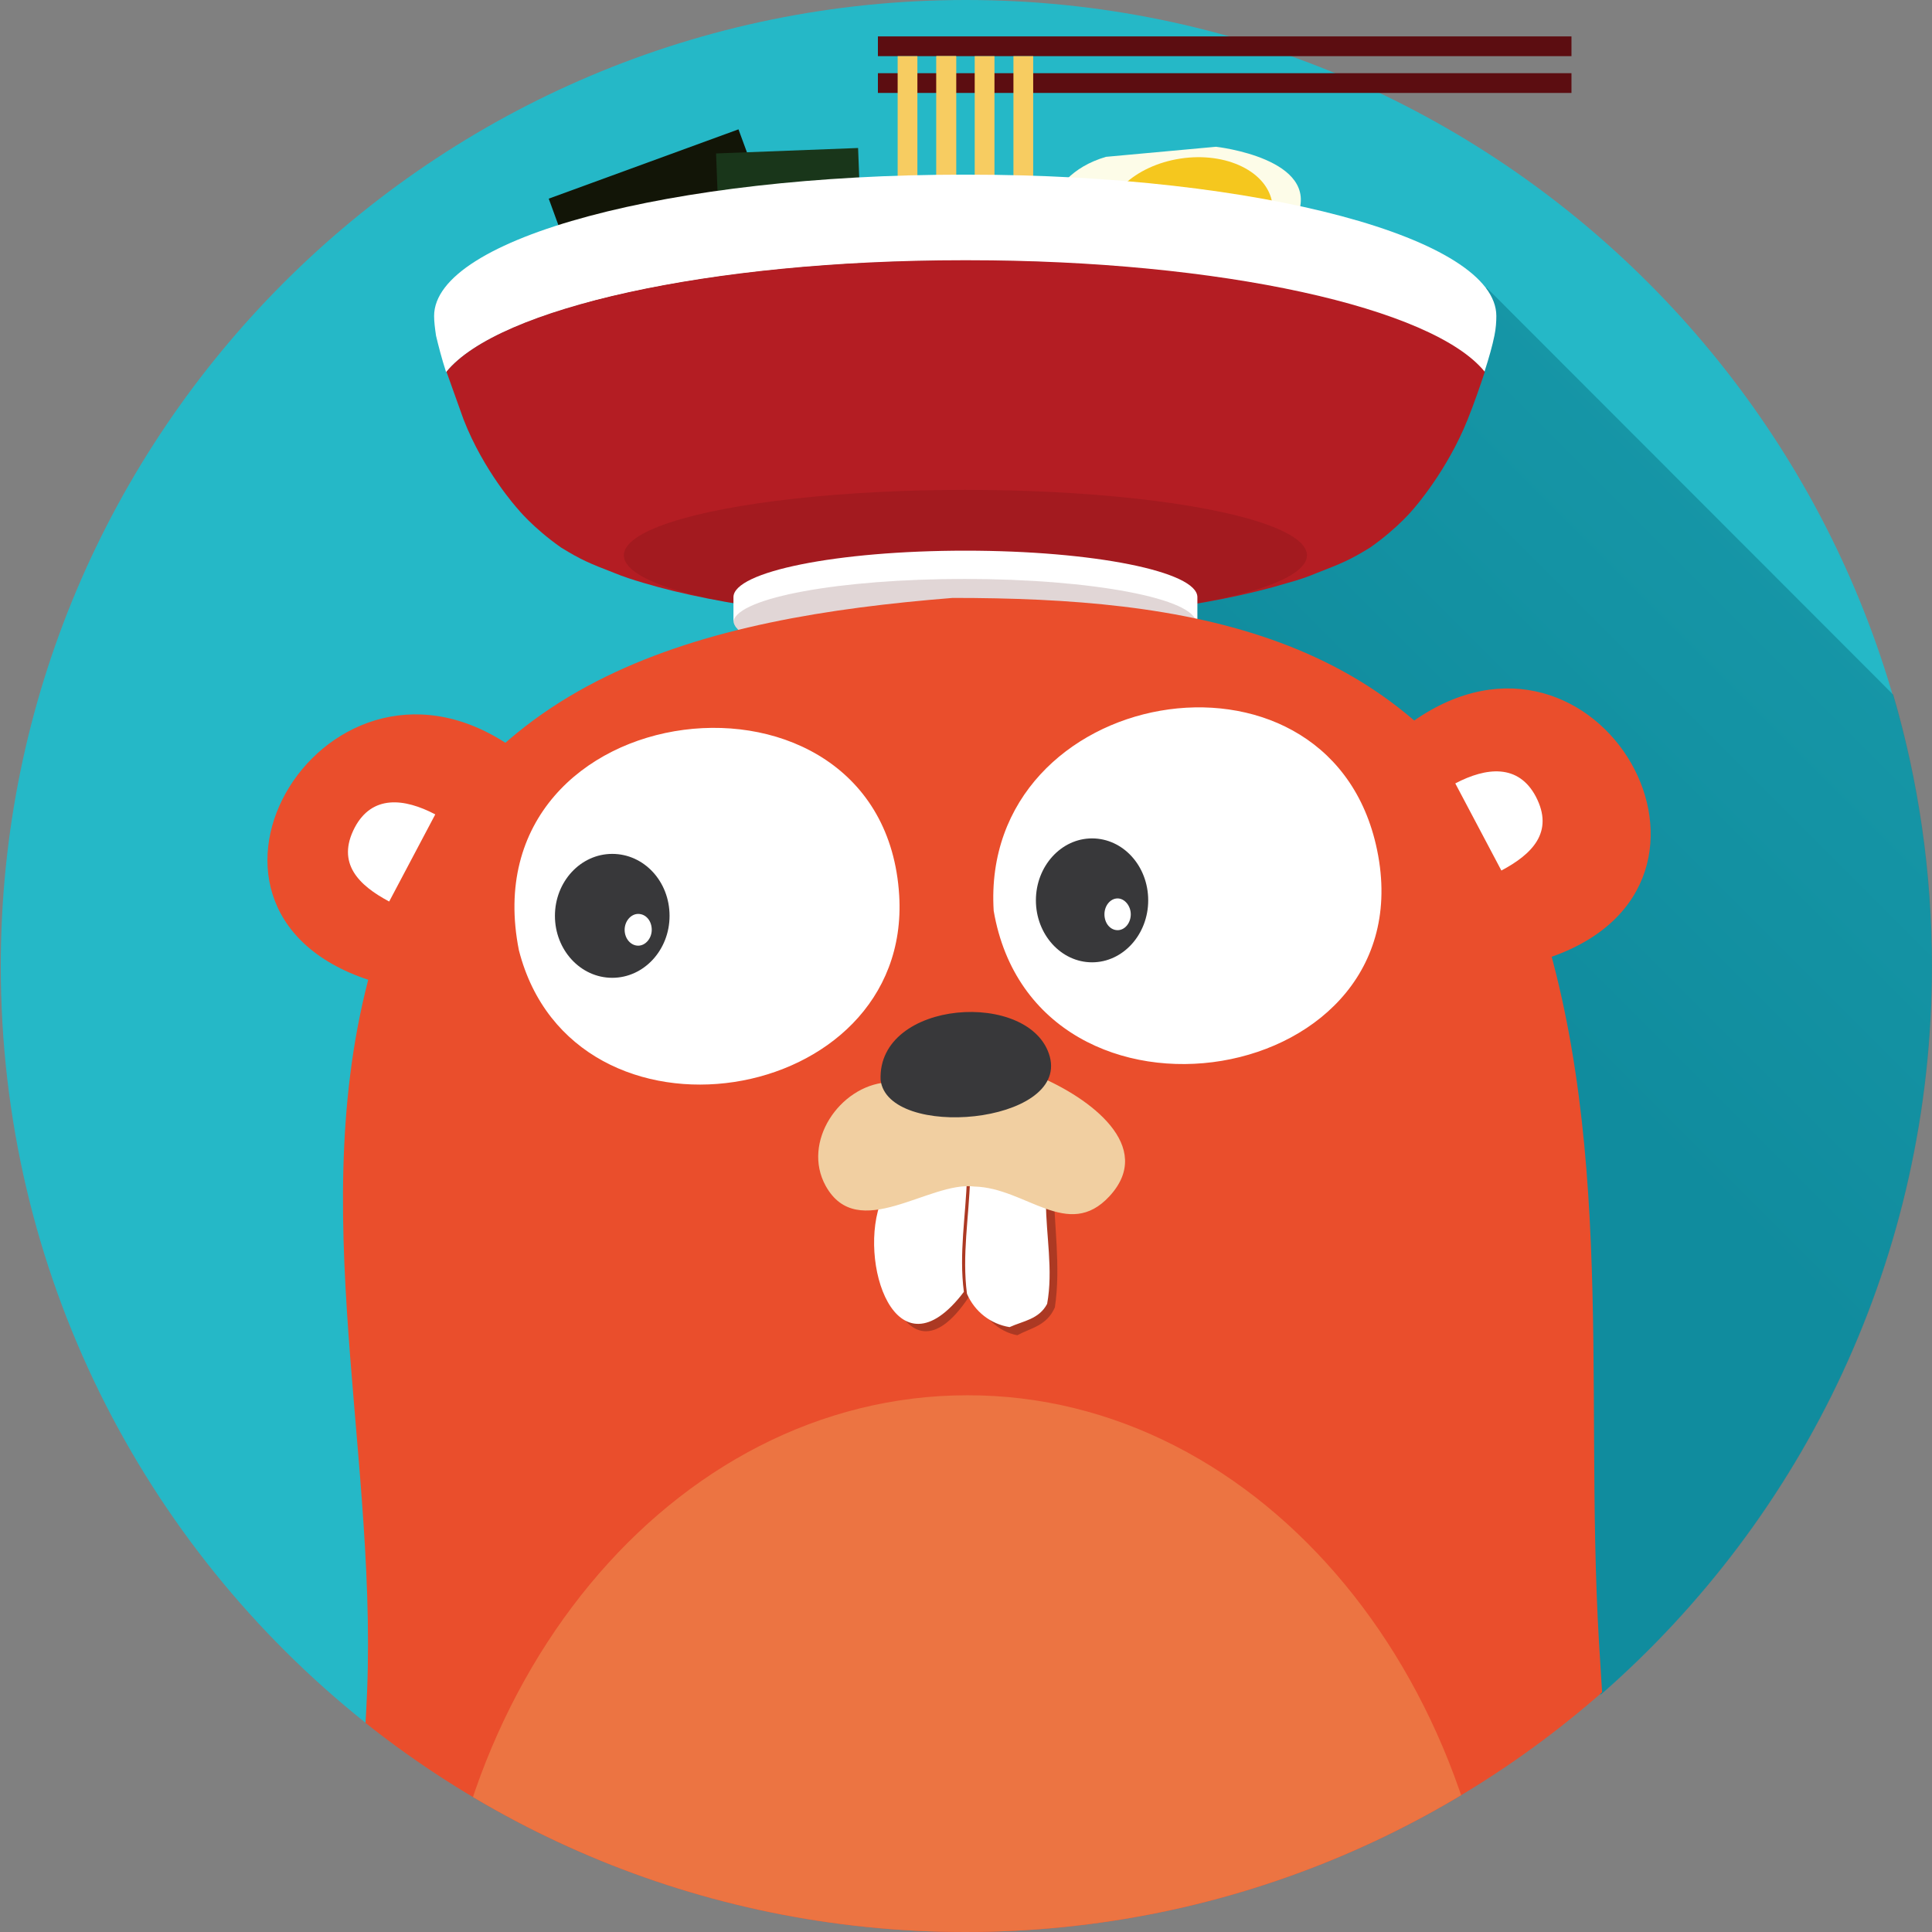 <svg xmlns="http://www.w3.org/2000/svg" xmlns:xlink="http://www.w3.org/1999/xlink" viewBox="0 0 498.9 498.9" enable-background="new 0 0 498.9 498.9"><rect x="0" y="0" width="498.9" height="498.9" fill="#808080" stroke="none"/><path fill-rule="evenodd" clip-rule="evenodd" fill="#25B8C7" d="M498.7 249.5c0-137.8-111.6-249.5-249.3-249.5-137.6 0-249.2 111.7-249.2 249.5 0 79.1 36.8 149.6 94.1 195.3l319.1-7.3c52.3-45.8 85.3-113.1 85.3-188"/><linearGradient id="a" gradientUnits="userSpaceOnUse" x1="160.704" y1="477.177" x2="473.677" y2="164.204"><stop offset=".718" stop-color="#159BB0"/><stop offset="1" stop-color="#25B8C7"/></linearGradient><path fill-rule="evenodd" clip-rule="evenodd" fill="url(#a)" d="M119.3 304.9v127.6l8.2 11.5 285.9-6.5c52.3-45.7 85.4-113 85.4-188 0-24.3-3.5-47.9-10-70.1l-105-105.1-264.5 230.6z"/><path opacity=".66" fill-rule="evenodd" clip-rule="evenodd" fill="#0E8494" d="M119.4 304.9v127.6l8.2 11.5 285.9-6.5c52.3-45.7 85.4-113 85.4-188 0-24.3-3.5-47.9-10-70.1l-105-105.1-264.5 230.6z"/><path fill-rule="evenodd" clip-rule="evenodd" fill="#FDFCE8" d="M270.4 67.3c-1.9-4.4-2.5-21.6 15.2-26.8l28.4-2.6s27.2 3 21 17.9c-6.2 14.9-26.9 20.4-39 19s-21.8 1.1-25.6-7.5z"/><ellipse transform="matrix(.989 -.15 .15 .989 -4.901 46.646)" fill-rule="evenodd" clip-rule="evenodd" fill="#F5C71E" cx="307" cy="55.8" rx="21.7" ry="15"/><path fill-rule="evenodd" clip-rule="evenodd" fill="#121507" d="M207.1 78l-49.1 18-16.3-44.7 49-17.9z"/><path fill-rule="evenodd" clip-rule="evenodd" fill="#19361A" d="M184.91 39.624l36.674-1.408 1.822 47.467-36.674 1.408z"/><g fill-rule="evenodd" clip-rule="evenodd"><g fill="#5C0D11"><path d="M226.7 9.4h179.1v5.1h-179.1zM226.7 18.9h179.1v5.1h-179.1z"/></g><path fill="#F7CC61" d="M241.8 14.5h5.1v60.7h-5.1z"/><g fill="#F7CC61"><path d="M231.8 14.5h5.1v60.7h-5.1zM241.8 14.5h5.1v60.7h-5.1zM251.7 14.5h5.1v60.7h-5.1zM261.7 14.5h5.1v60.7h-5.1z"/></g></g><path fill-rule="evenodd" clip-rule="evenodd" fill="#fff" d="M115.2 96.1c13.3-16.4 67.9-28.8 133.4-28.8h1.3c65.5 0 120.1 12.4 133.4 28.8 1.2-3.7 2.1-6.9 2.6-9.4.4-1.9.5-3.7.5-5.1 0-20.1-61.1-36.5-136.5-36.5h-1.3c-75.4 0-136.5 16.4-136.5 36.5 0 1.4.2 3.1.5 5.1.6 2.5 1.4 5.7 2.6 9.4z"/><path fill-rule="evenodd" clip-rule="evenodd" fill="#B41D23" d="M119.7 108.3c5.2 13.4 13.9 23 13.9 23s3.9 4.9 11.3 10.1c5.2 3.2 7.4 4.1 13.6 6.5 2.4 1 4.9 1.8 7.6 2.6 20 6 49.6 9.8 82.6 9.9h1.3c33 0 62.6-3.8 82.6-9.9 2.7-.7 5.2-1.6 7.6-2.6 6.2-2.4 8.4-3.3 13.6-6.5 7.4-5.2 11.3-10.1 11.3-10.1s8.6-9.7 13.9-23c1.8-4.5 3.2-8.6 4.4-12.2v-.1c-13.3-16.5-68-28.8-133.4-28.8h-1.3c-65.5 0-120.1 12.4-133.4 28.8l4.4 12.3z"/><ellipse opacity=".17" fill-rule="evenodd" clip-rule="evenodd" fill="#51100E" cx="249.3" cy="143.4" rx="88.2" ry="16.9"/><path fill-rule="evenodd" clip-rule="evenodd" fill="#fff" d="M189.4 160.2c0 6.6 26.8 12 59.9 12 33.1 0 59.9-5.4 59.9-12v-6c0-6.6-26.8-12-59.9-12-33.1 0-59.9 5.4-59.9 12v6z"/><path opacity=".17" fill-rule="evenodd" clip-rule="evenodd" fill="#51100E" d="M249.1 149.5c-32.2 0-58.4 4.8-59.7 10.9.5 6.5 27.1 11.8 59.8 11.8h6.8c27.6-.6 49.5-5 52.7-10.5.1-.3.2-.5.2-.8 0-6.3-26.8-11.4-59.8-11.4z"/><defs><path id="b" d="M498.6 249.5c0 137.8-111.6 249.4-249.3 249.4-137.7 0-249.3-111.7-249.3-249.4 0-137.8 111.6-249.5 249.3-249.5 137.6 0 249.3 111.7 249.3 249.5"/></defs><clipPath id="c"><use xlink:href="#b" overflow="visible"/></clipPath><path clip-path="url(#c)" fill-rule="evenodd" clip-rule="evenodd" fill="#EA4E2C" d="M246 154.4c60.2 0 116.5 8.6 145.9 66.4 26.4 64.8 17 134.7 21 203.2 3.5 58.8 11.1 126.8-16.2 181.3-28.7 57.4-100.4 71.8-159.4 69.7-46.4-1.7-102.4-16.8-128.6-59.2-30.7-49.7-16.1-123.7-13.9-179.1 2.6-65.6-17.8-131.4 3.8-195.5 22.3-66.6 82.6-81.6 147.4-86.8"/><path clip-path="url(#c)" fill-rule="evenodd" clip-rule="evenodd" fill="#EC7442" d="M387.7 527.3c0 92.3-61.7 167-137.9 167s-137.9-74.8-137.9-167c0-92.3 61.7-167 137.9-167 76.1-.1 137.9 74.7 137.9 167"/><path fill-rule="evenodd" clip-rule="evenodd" fill="#EA4E2C" d="M98 253.9c-60.1-16.9-15.4-93.4 32.8-61.9l-32.8 61.9zM365 186.2c47.6-33.4 90.5 42 35.3 61l-35.3-61z"/><path fill-rule="evenodd" clip-rule="evenodd" fill="#fff" d="M100.5 232.8c-7.9-4.2-13.7-9.9-8.9-19.1 4.5-8.5 12.8-7.6 20.8-3.4l-11.9 22.5zM387.7 224.8c7.9-4.2 13.7-9.9 8.9-19.1-4.5-8.5-12.8-7.6-20.8-3.4l11.9 22.5zM256.6 235.2c10.8 62.8 113.4 46.2 98.7-17.1-13.2-56.8-102.3-41.1-98.7 17.1M134 245.4c14 54.7 101.5 40.7 98.2-14.2-4-65.7-111.6-53-98.2 14.2"/><path fill-rule="evenodd" clip-rule="evenodd" fill="#38383A" d="M172.9 236.5c0 8.8-6.6 16-14.8 16-8.2 0-14.8-7.2-14.8-16s6.6-16 14.8-16c8.2 0 14.8 7.1 14.8 16"/><path fill-rule="evenodd" clip-rule="evenodd" fill="#fff" d="M168.3 240.1c0 2.2-1.6 4.1-3.5 4.1s-3.5-1.8-3.5-4.1c0-2.2 1.6-4.1 3.5-4.1 2 0 3.5 1.8 3.5 4.1"/><path fill-rule="evenodd" clip-rule="evenodd" fill="#38383A" d="M296.5 232.5c0 8.8-6.5 16-14.5 16s-14.5-7.2-14.5-16 6.5-16 14.5-16 14.5 7.1 14.5 16"/><path fill-rule="evenodd" clip-rule="evenodd" fill="#fff" d="M292 236.1c0 2.2-1.5 4.1-3.4 4.1s-3.4-1.8-3.4-4.1c0-2.2 1.5-4.1 3.4-4.1 1.8 0 3.4 1.9 3.4 4.1"/><path fill-rule="evenodd" clip-rule="evenodd" fill="#AC3923" d="M272.1 306c0 9.9 1.9 21 .3 31.6-2.1 4.8-6.2 5.3-9.7 7.2-4.9-.9-9-4.8-11-10.3-1.3-12 .5-23.7.8-35.7l19.6 7.2zM229.7 304.9c-6.5 19 3.6 56.9 21.2 28.9-1.3-12 .5-23.7.8-35.7l-22 6.8z"/><path fill-rule="evenodd" clip-rule="evenodd" fill="#fff" d="M270.1 310.6c0 8.2 1.9 17.4.3 26.1-2.1 4-6.2 4.4-9.7 6-4.9-.8-9-4-11-8.6-1.3-10 .5-19.6.8-29.6l19.6 6.1zM227.7 309.7c-6.5 15.7 3.6 47.1 21.2 23.9-1.3-10 .5-19.6.8-29.6l-22 5.7z"/><path fill-rule="evenodd" clip-rule="evenodd" fill="#F1CFA1" d="M228.9 279.5c-12.1 1-21.9 15.4-15.7 26.7 8.3 15 26.8-1.3 38.4.2 13.3.3 24.2 14.1 34.9 2.5 11.9-12.9-5.1-25.4-18.4-31l-39.2 1.6z"/><path fill-rule="evenodd" clip-rule="evenodd" fill="#38383A" d="M227.4 278.9M227.4 278.9c-.9-20.9 39-23.5 43.7-6 4.6 17.4-41.8 21.5-43.7 6"/></svg>